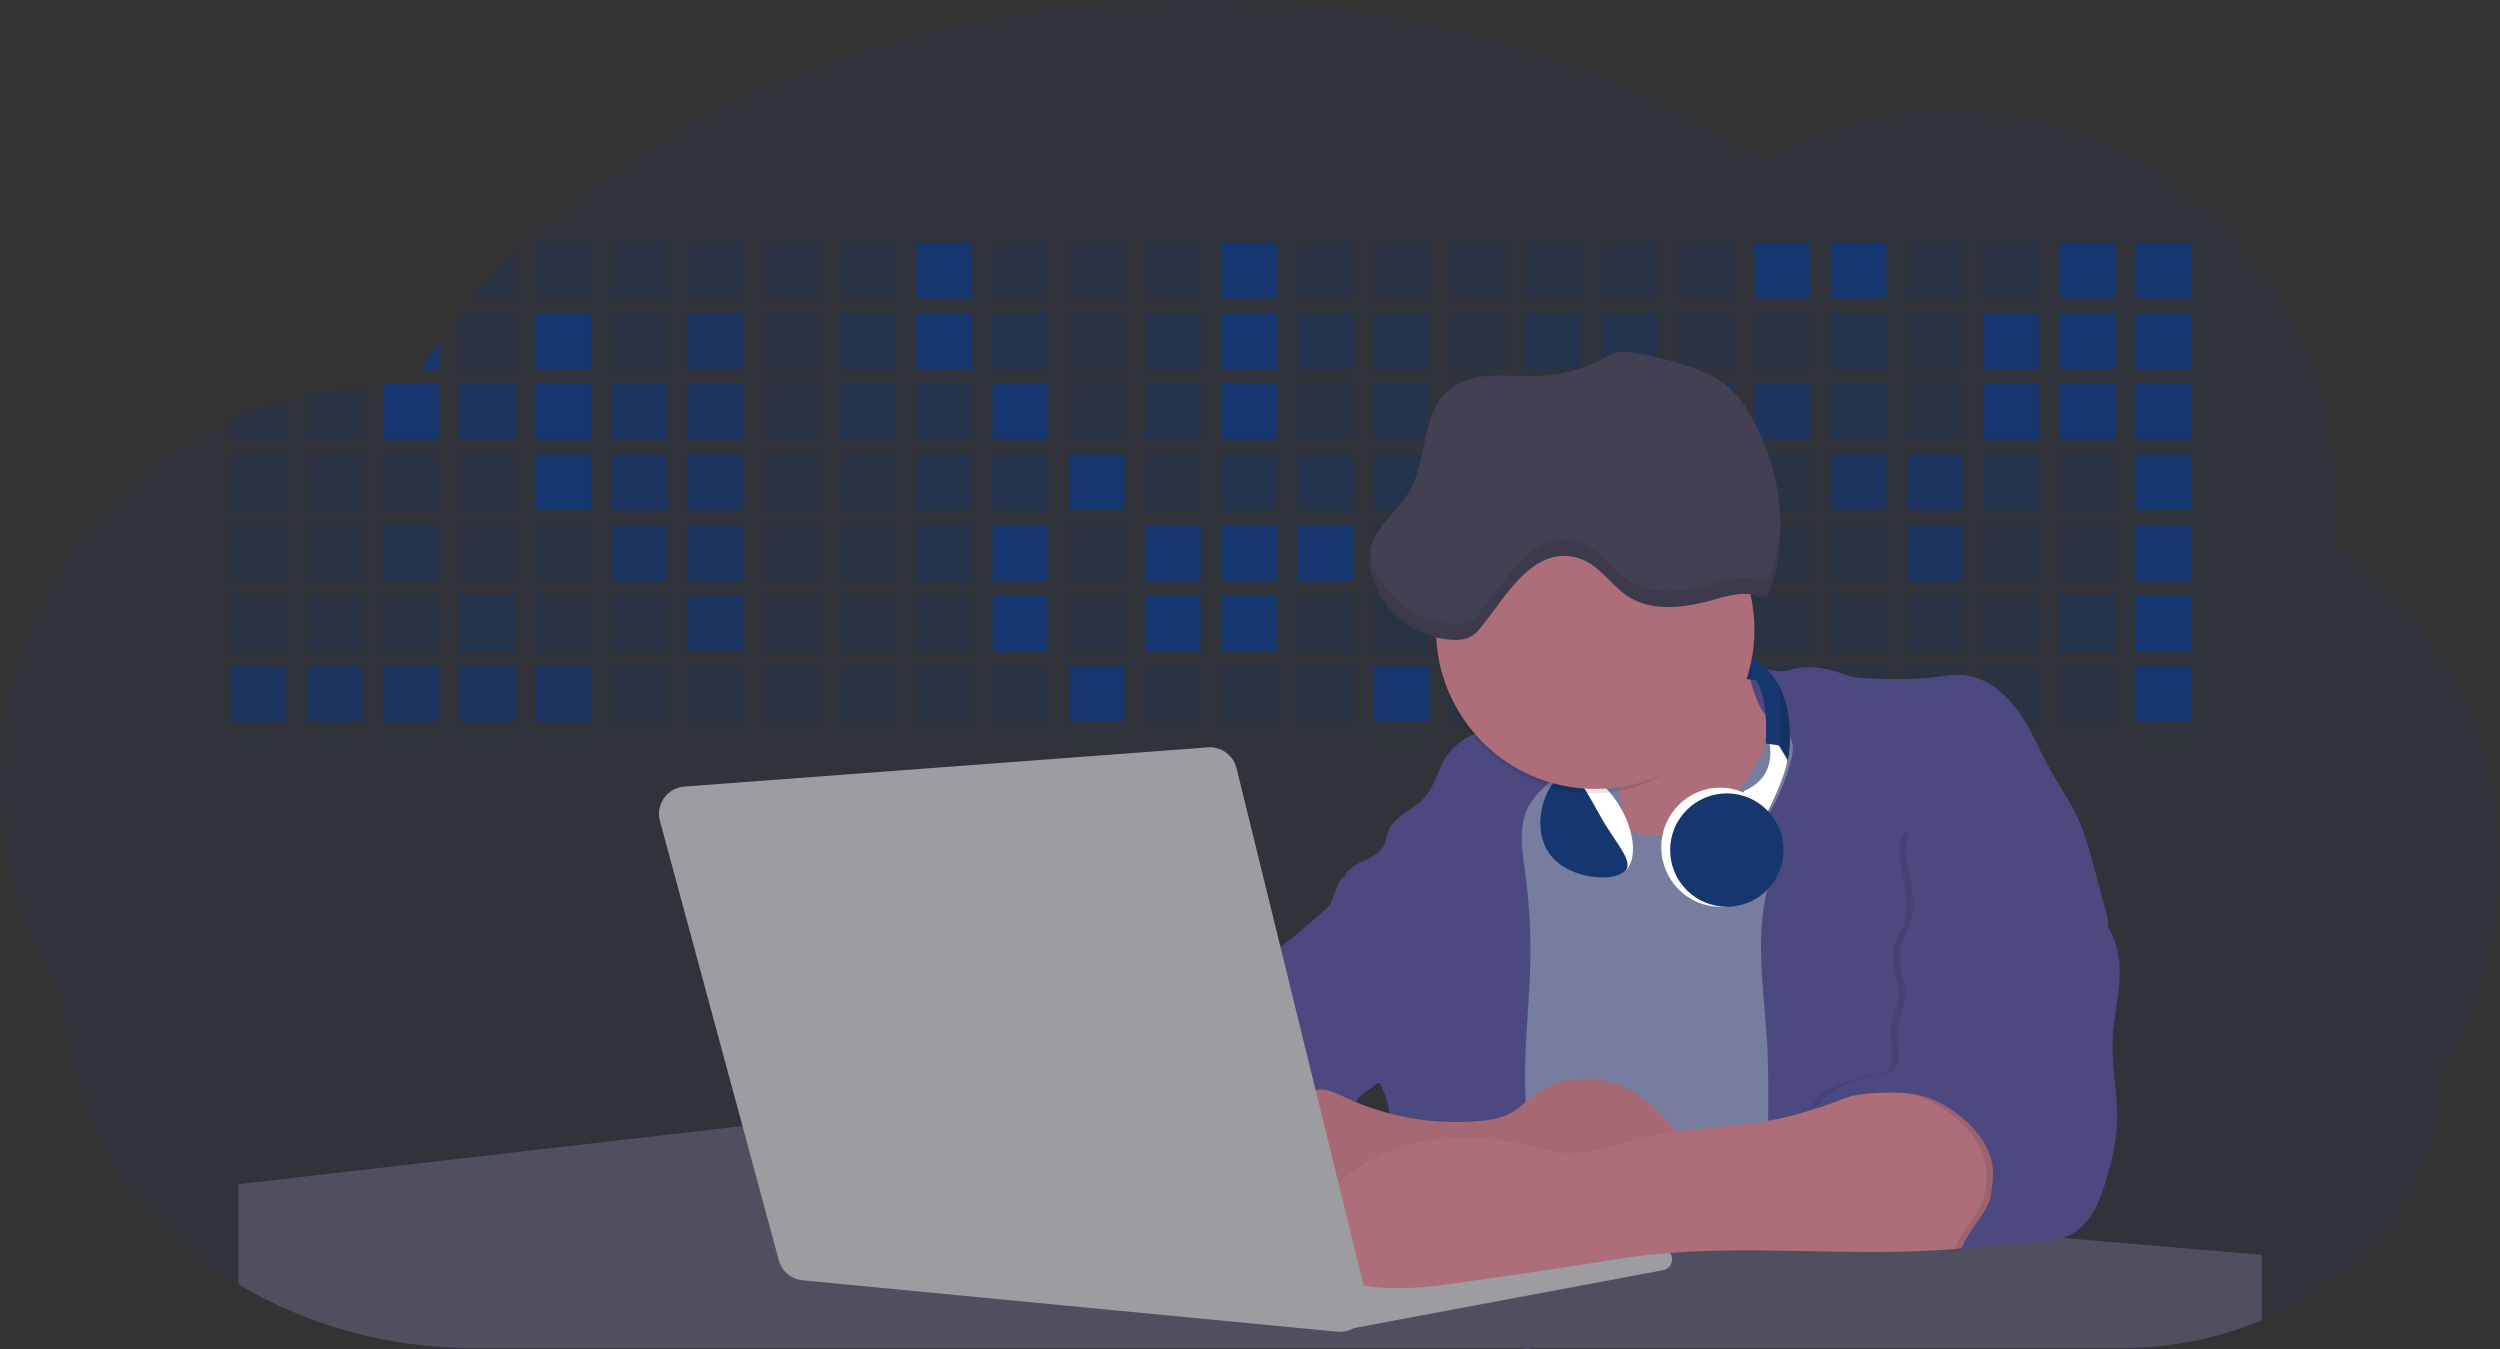 <svg id="aa7bae02-e79e-4d6b-a496-aba15f39787c" data-name="Layer 1" xmlns="http://www.w3.org/2000/svg" width="1144" height="617.32" viewBox="0 0 1144 617.32"><rect x="0" y="0" width="1144" height="617.32" fill="#333333" stroke="none"/><title>developer activity</title><path d="M1172,537.57a181.92,181.92,0,0,1-6.85,49.6,180.06,180.06,0,0,1-19.27,44.28c0,50.1-33.82,93.4-82.91,114a167.3,167.3,0,0,1-64.73,12.8H245.17c-40.25,0-77.55-10.86-108.14-29.36A185.76,185.76,0,0,1,112.2,711c-34-29.22-55.08-69.6-55.08-114.2A180.5,180.5,0,0,1,28,498.08c0-73.36,43.39-136.44,105.55-164.29a174.52,174.52,0,0,1,25.51-9.12q4.63-1.26,9.36-2.26a175.39,175.39,0,0,1,25.51-3.5q4.65-.29,9.35-.33H205c3.46,0,6.89.12,10.3.32l1.12-1.9q2.06-3.44,4.22-6.81,3.9-6.14,8.18-12.1,4.48-6.29,9.35-12.38l.83-1q2.76-3.44,5.64-6.8,9-10.49,19-20.35c72.11-70.68,185.08-116.18,312.08-116.18,98.82,0,189.15,27.55,258.34,73.07A174.18,174.18,0,0,1,920,191.86c97.74,0,177,80.37,177,179.51a184.9,184.9,0,0,1-1,18.78A180,180,0,0,1,1172,537.57Z" transform="translate(-28 -141.34)" fill="#15366f" opacity="0.1"/><path d="M263.66,257.52v20.35h-19Q253.59,267.39,263.66,257.52Z" transform="translate(-28 -141.34)" fill="#15366f" opacity="0.2"/><rect x="245.02" y="111.02" width="25.51" height="25.51" fill="#15366f" opacity="0.2"/><rect x="279.88" y="111.02" width="25.51" height="25.51" fill="#15366f" opacity="0.2"/><rect x="314.75" y="111.02" width="25.51" height="25.51" fill="#15366f" opacity="0.2"/><rect x="349.61" y="111.02" width="25.51" height="25.51" fill="#15366f" opacity="0.2"/><rect x="384.48" y="111.02" width="25.51" height="25.51" fill="#15366f" opacity="0.2"/><rect x="419.35" y="111.02" width="25.51" height="25.51" fill="#15366f"/><rect x="454.21" y="111.02" width="25.51" height="25.51" fill="#15366f" opacity="0.2"/><rect x="489.08" y="111.02" width="25.51" height="25.51" fill="#15366f" opacity="0.2"/><rect x="523.94" y="111.02" width="25.51" height="25.51" fill="#15366f" opacity="0.2"/><rect x="558.81" y="111.02" width="25.51" height="25.51" fill="#15366f"/><rect x="593.68" y="111.02" width="25.51" height="25.51" fill="#15366f" opacity="0.2"/><rect x="628.54" y="111.02" width="25.51" height="25.51" fill="#15366f" opacity="0.2"/><rect x="663.41" y="111.02" width="25.51" height="25.51" fill="#15366f" opacity="0.2"/><rect x="698.28" y="111.02" width="25.51" height="25.51" fill="#15366f" opacity="0.2"/><rect x="733.14" y="111.02" width="25.51" height="25.51" fill="#15366f" opacity="0.2"/><rect x="768.01" y="111.02" width="25.51" height="25.51" fill="#15366f" opacity="0.2"/><rect x="802.87" y="111.02" width="25.51" height="25.51" fill="#15366f"/><rect x="837.74" y="111.02" width="25.51" height="25.51" fill="#15366f"/><rect x="872.61" y="111.02" width="25.51" height="25.51" fill="#15366f" opacity="0.2"/><rect x="907.47" y="111.02" width="25.51" height="25.51" fill="#15366f" opacity="0.2"/><rect x="942.34" y="111.02" width="25.51" height="25.51" fill="#15366f"/><rect x="977.2" y="111.02" width="25.51" height="25.51" fill="#15366f"/><path d="M228.8,298.08v12.1h-8.18Q224.52,304,228.8,298.08Z" transform="translate(-28 -141.34)" fill="#15366f"/><rect x="210.15" y="143.33" width="25.51" height="25.51" fill="#15366f" opacity="0.2"/><rect x="245.02" y="143.33" width="25.51" height="25.51" fill="#15366f"/><rect x="279.88" y="143.33" width="25.51" height="25.51" fill="#15366f" opacity="0.2"/><rect x="314.75" y="143.33" width="25.51" height="25.51" fill="#15366f" opacity="0.7"/><rect x="349.61" y="143.33" width="25.51" height="25.51" fill="#15366f" opacity="0.2"/><rect x="384.48" y="143.33" width="25.51" height="25.51" fill="#15366f" opacity="0.4"/><rect x="419.35" y="143.33" width="25.51" height="25.51" fill="#15366f"/><rect x="454.21" y="143.33" width="25.51" height="25.51" fill="#15366f" opacity="0.4"/><rect x="489.08" y="143.33" width="25.51" height="25.51" fill="#15366f" opacity="0.2"/><rect x="523.94" y="143.33" width="25.51" height="25.51" fill="#15366f" opacity="0.4"/><rect x="558.81" y="143.33" width="25.51" height="25.51" fill="#15366f"/><rect x="593.68" y="143.33" width="25.51" height="25.51" fill="#15366f" opacity="0.4"/><rect x="628.54" y="143.33" width="25.51" height="25.51" fill="#15366f" opacity="0.4"/><rect x="663.41" y="143.33" width="25.51" height="25.51" fill="#15366f" opacity="0.2"/><rect x="698.28" y="143.33" width="25.51" height="25.51" fill="#15366f" opacity="0.4"/><rect x="733.14" y="143.33" width="25.51" height="25.51" fill="#15366f" opacity="0.4"/><rect x="768.01" y="143.33" width="25.51" height="25.51" fill="#15366f" opacity="0.2"/><rect x="802.87" y="143.33" width="25.51" height="25.51" fill="#15366f" opacity="0.2"/><rect x="837.74" y="143.33" width="25.51" height="25.51" fill="#15366f" opacity="0.4"/><rect x="872.61" y="143.33" width="25.51" height="25.51" fill="#15366f" opacity="0.2"/><rect x="907.47" y="143.33" width="25.51" height="25.51" fill="#15366f"/><rect x="942.34" y="143.33" width="25.51" height="25.51" fill="#15366f"/><rect x="977.2" y="143.33" width="25.51" height="25.51" fill="#15366f"/><path d="M159.06,324.67V342.5H133.55v-8.71A174.52,174.52,0,0,1,159.06,324.67Z" transform="translate(-28 -141.34)" fill="#15366f" opacity="0.2"/><polygon points="165.93 177.57 165.93 201.16 140.42 201.16 140.42 181.07 165.93 177.57" fill="#15366f" opacity="0.2"/><rect x="175.28" y="175.65" width="25.51" height="25.51" fill="#15366f"/><rect x="210.15" y="175.65" width="25.51" height="25.51" fill="#15366f" opacity="0.7"/><rect x="245.02" y="175.65" width="25.51" height="25.51" fill="#15366f"/><rect x="279.88" y="175.65" width="25.51" height="25.51" fill="#15366f" opacity="0.7"/><rect x="314.75" y="175.65" width="25.51" height="25.51" fill="#15366f" opacity="0.7"/><rect x="349.61" y="175.65" width="25.51" height="25.51" fill="#15366f" opacity="0.2"/><rect x="384.48" y="175.65" width="25.51" height="25.51" fill="#15366f" opacity="0.4"/><rect x="419.35" y="175.65" width="25.51" height="25.51" fill="#15366f" opacity="0.4"/><rect x="454.21" y="175.65" width="25.51" height="25.51" fill="#15366f"/><rect x="489.08" y="175.65" width="25.51" height="25.51" fill="#15366f" opacity="0.2"/><rect x="523.94" y="175.65" width="25.51" height="25.51" fill="#15366f" opacity="0.4"/><rect x="558.81" y="175.65" width="25.51" height="25.51" fill="#15366f"/><rect x="593.68" y="175.65" width="25.51" height="25.51" fill="#15366f" opacity="0.2"/><rect x="628.54" y="175.65" width="25.51" height="25.51" fill="#15366f" opacity="0.4"/><rect x="663.41" y="175.65" width="25.51" height="25.51" fill="#15366f" opacity="0.2"/><rect x="698.28" y="175.65" width="25.51" height="25.51" fill="#15366f"/><rect x="733.14" y="175.65" width="25.51" height="25.51" fill="#15366f" opacity="0.2"/><rect x="768.01" y="175.65" width="25.51" height="25.51" fill="#15366f" opacity="0.7"/><rect x="802.87" y="175.65" width="25.51" height="25.51" fill="#15366f" opacity="0.7"/><rect x="837.74" y="175.65" width="25.51" height="25.51" fill="#15366f" opacity="0.4"/><rect x="872.61" y="175.65" width="25.51" height="25.51" fill="#15366f" opacity="0.2"/><rect x="907.47" y="175.65" width="25.51" height="25.51" fill="#15366f"/><rect x="942.34" y="175.65" width="25.51" height="25.51" fill="#15366f"/><rect x="977.2" y="175.65" width="25.51" height="25.51" fill="#15366f"/><rect x="105.55" y="207.96" width="25.51" height="25.51" fill="#15366f" opacity="0.2"/><rect x="140.42" y="207.96" width="25.51" height="25.51" fill="#15366f" opacity="0.2"/><rect x="175.28" y="207.96" width="25.51" height="25.51" fill="#15366f" opacity="0.2"/><rect x="210.15" y="207.96" width="25.51" height="25.51" fill="#15366f" opacity="0.2"/><rect x="245.02" y="207.96" width="25.51" height="25.51" fill="#15366f"/><rect x="279.88" y="207.96" width="25.51" height="25.51" fill="#15366f" opacity="0.7"/><rect x="314.75" y="207.96" width="25.51" height="25.51" fill="#15366f" opacity="0.7"/><rect x="349.61" y="207.96" width="25.51" height="25.51" fill="#15366f" opacity="0.2"/><rect x="384.48" y="207.96" width="25.51" height="25.51" fill="#15366f" opacity="0.2"/><rect x="419.35" y="207.96" width="25.51" height="25.51" fill="#15366f" opacity="0.4"/><rect x="454.21" y="207.96" width="25.51" height="25.51" fill="#15366f" opacity="0.4"/><rect x="489.08" y="207.96" width="25.51" height="25.51" fill="#15366f"/><rect x="523.94" y="207.96" width="25.51" height="25.51" fill="#15366f" opacity="0.2"/><rect x="558.81" y="207.96" width="25.51" height="25.51" fill="#15366f" opacity="0.4"/><rect x="593.68" y="207.96" width="25.51" height="25.51" fill="#15366f" opacity="0.4"/><rect x="628.54" y="207.96" width="25.51" height="25.51" fill="#15366f" opacity="0.4"/><rect x="663.41" y="207.96" width="25.51" height="25.51" fill="#15366f" opacity="0.4"/><rect x="698.28" y="207.96" width="25.51" height="25.51" fill="#15366f" opacity="0.2"/><rect x="733.14" y="207.96" width="25.51" height="25.51" fill="#15366f" opacity="0.2"/><rect x="768.01" y="207.96" width="25.51" height="25.51" fill="#15366f" opacity="0.2"/><rect x="802.87" y="207.96" width="25.51" height="25.51" fill="#15366f" opacity="0.2"/><rect x="837.74" y="207.96" width="25.51" height="25.51" fill="#15366f" opacity="0.7"/><rect x="872.61" y="207.96" width="25.51" height="25.51" fill="#15366f" opacity="0.7"/><rect x="907.47" y="207.96" width="25.51" height="25.51" fill="#15366f" opacity="0.4"/><rect x="942.34" y="207.96" width="25.51" height="25.51" fill="#15366f" opacity="0.2"/><rect x="977.2" y="207.96" width="25.51" height="25.51" fill="#15366f"/><rect x="105.55" y="240.28" width="25.51" height="25.51" fill="#15366f" opacity="0.2"/><rect x="140.42" y="240.28" width="25.51" height="25.51" fill="#15366f" opacity="0.2"/><rect x="175.28" y="240.28" width="25.51" height="25.51" fill="#15366f" opacity="0.4"/><rect x="210.15" y="240.28" width="25.51" height="25.51" fill="#15366f" opacity="0.2"/><rect x="245.02" y="240.28" width="25.51" height="25.51" fill="#15366f" opacity="0.2"/><rect x="279.88" y="240.28" width="25.51" height="25.51" fill="#15366f" opacity="0.7"/><rect x="314.75" y="240.28" width="25.51" height="25.51" fill="#15366f" opacity="0.7"/><rect x="349.61" y="240.28" width="25.51" height="25.51" fill="#15366f" opacity="0.2"/><rect x="384.48" y="240.28" width="25.51" height="25.51" fill="#15366f" opacity="0.2"/><rect x="419.35" y="240.28" width="25.51" height="25.51" fill="#15366f" opacity="0.4"/><rect x="454.21" y="240.28" width="25.51" height="25.51" fill="#15366f"/><rect x="489.08" y="240.28" width="25.51" height="25.51" fill="#15366f" opacity="0.2"/><rect x="523.94" y="240.28" width="25.51" height="25.51" fill="#15366f"/><rect x="558.81" y="240.28" width="25.51" height="25.51" fill="#15366f"/><rect x="593.68" y="240.28" width="25.51" height="25.51" fill="#15366f"/><rect x="628.54" y="240.28" width="25.51" height="25.51" fill="#15366f" opacity="0.2"/><rect x="663.41" y="240.28" width="25.51" height="25.51" fill="#15366f"/><rect x="698.28" y="240.28" width="25.51" height="25.51" fill="#15366f" opacity="0.2"/><rect x="733.14" y="240.28" width="25.51" height="25.51" fill="#15366f" opacity="0.2"/><rect x="768.01" y="240.28" width="25.51" height="25.51" fill="#15366f" opacity="0.2"/><rect x="802.87" y="240.28" width="25.51" height="25.51" fill="#15366f" opacity="0.2"/><rect x="837.74" y="240.28" width="25.51" height="25.51" fill="#15366f" opacity="0.2"/><rect x="872.61" y="240.28" width="25.51" height="25.51" fill="#15366f" opacity="0.7"/><rect x="907.47" y="240.28" width="25.51" height="25.51" fill="#15366f" opacity="0.2"/><rect x="942.34" y="240.28" width="25.51" height="25.51" fill="#15366f" opacity="0.2"/><rect x="977.2" y="240.28" width="25.51" height="25.51" fill="#15366f"/><rect x="105.55" y="272.59" width="25.51" height="25.51" fill="#15366f" opacity="0.2"/><rect x="140.42" y="272.59" width="25.51" height="25.51" fill="#15366f" opacity="0.2"/><rect x="175.28" y="272.59" width="25.51" height="25.51" fill="#15366f" opacity="0.2"/><rect x="210.15" y="272.59" width="25.51" height="25.51" fill="#15366f" opacity="0.4"/><rect x="245.02" y="272.59" width="25.51" height="25.51" fill="#15366f" opacity="0.2"/><rect x="279.88" y="272.59" width="25.51" height="25.51" fill="#15366f" opacity="0.2"/><rect x="314.75" y="272.59" width="25.51" height="25.51" fill="#15366f" opacity="0.7"/><rect x="349.61" y="272.59" width="25.51" height="25.51" fill="#15366f" opacity="0.2"/><rect x="384.48" y="272.59" width="25.51" height="25.51" fill="#15366f" opacity="0.2"/><rect x="419.35" y="272.59" width="25.51" height="25.51" fill="#15366f" opacity="0.2"/><rect x="454.21" y="272.59" width="25.51" height="25.51" fill="#15366f"/><rect x="489.08" y="272.59" width="25.51" height="25.51" fill="#15366f" opacity="0.2"/><rect x="523.94" y="272.59" width="25.51" height="25.51" fill="#15366f"/><rect x="558.81" y="272.59" width="25.51" height="25.51" fill="#15366f"/><rect x="593.68" y="272.59" width="25.51" height="25.51" fill="#15366f" opacity="0.2"/><rect x="628.54" y="272.59" width="25.51" height="25.51" fill="#15366f" opacity="0.2"/><rect x="663.41" y="272.59" width="25.51" height="25.51" fill="#15366f" opacity="0.2"/><rect x="698.28" y="272.59" width="25.51" height="25.51" fill="#15366f" opacity="0.2"/><rect x="733.14" y="272.59" width="25.51" height="25.51" fill="#15366f" opacity="0.2"/><rect x="768.01" y="272.59" width="25.51" height="25.51" fill="#15366f" opacity="0.2"/><rect x="802.87" y="272.59" width="25.51" height="25.51" fill="#15366f" opacity="0.2"/><rect x="837.74" y="272.59" width="25.51" height="25.51" fill="#15366f" opacity="0.2"/><rect x="872.61" y="272.59" width="25.51" height="25.51" fill="#15366f" opacity="0.2"/><rect x="907.47" y="272.59" width="25.51" height="25.51" fill="#15366f" opacity="0.2"/><rect x="942.34" y="272.59" width="25.51" height="25.51" fill="#15366f" opacity="0.4"/><rect x="977.2" y="272.59" width="25.51" height="25.51" fill="#15366f"/><rect x="105.55" y="304.91" width="25.51" height="25.51" fill="#15366f" opacity="0.7"/><rect x="140.42" y="304.91" width="25.51" height="25.51" fill="#15366f" opacity="0.7"/><rect x="175.28" y="304.91" width="25.51" height="25.51" fill="#15366f" opacity="0.7"/><rect x="210.15" y="304.91" width="25.51" height="25.51" fill="#15366f" opacity="0.7"/><rect x="245.02" y="304.91" width="25.51" height="25.51" fill="#15366f" opacity="0.7"/><rect x="279.88" y="304.91" width="25.51" height="25.51" fill="#15366f" opacity="0.2"/><rect x="314.75" y="304.91" width="25.51" height="25.51" fill="#15366f" opacity="0.2"/><rect x="349.61" y="304.91" width="25.51" height="25.51" fill="#15366f" opacity="0.2"/><rect x="384.48" y="304.91" width="25.51" height="25.51" fill="#15366f" opacity="0.2"/><rect x="419.35" y="304.91" width="25.51" height="25.51" fill="#15366f" opacity="0.2"/><rect x="454.21" y="304.91" width="25.51" height="25.51" fill="#15366f" opacity="0.2"/><rect x="489.08" y="304.91" width="25.51" height="25.51" fill="#15366f"/><rect x="523.94" y="304.91" width="25.51" height="25.51" fill="#15366f" opacity="0.2"/><rect x="558.81" y="304.91" width="25.51" height="25.51" fill="#15366f" opacity="0.2"/><rect x="593.68" y="304.91" width="25.51" height="25.51" fill="#15366f" opacity="0.2"/><rect x="628.54" y="304.91" width="25.51" height="25.51" fill="#15366f"/><rect x="663.41" y="304.91" width="25.51" height="25.51" fill="#15366f" opacity="0.2"/><rect x="698.28" y="304.91" width="25.51" height="25.51" fill="#15366f" opacity="0.2"/><rect x="733.14" y="304.91" width="25.51" height="25.51" fill="#15366f" opacity="0.2"/><rect x="768.01" y="304.91" width="25.51" height="25.51" fill="#15366f" opacity="0.2"/><rect x="802.87" y="304.91" width="25.51" height="25.51" fill="#15366f" opacity="0.2"/><rect x="837.74" y="304.91" width="25.51" height="25.51" fill="#15366f" opacity="0.2"/><rect x="872.61" y="304.91" width="25.51" height="25.51" fill="#15366f" opacity="0.2"/><rect x="907.47" y="304.91" width="25.51" height="25.51" fill="#15366f" opacity="0.2"/><rect x="942.34" y="304.91" width="25.51" height="25.51" fill="#15366f" opacity="0.2"/><rect x="977.2" y="304.91" width="25.51" height="25.51" fill="#15366f"/><circle cx="734.52" cy="363.89" r="34.87" fill="#767d9f"/><path d="M760.71,460.87q5.22,22.78,8.86,45.9c.73,4.58,1.38,9.41-.28,13.74-1.39,3.61-4.22,6.43-6.44,9.59s-3.9,7.21-2.55,10.83,5.29,5.6,9.05,6.62c10.76,2.9,22.23.79,32.94-2.35a53.29,53.29,0,0,0,13.81-5.72c4.54-2.88,8.26-6.88,11.68-11,15.61-18.93,25.83-41.65,35.45-64.23a39.12,39.12,0,0,1-33.11-13.34c-3.94-4.63-6.83-11.08-4.61-16.74-6.51,3.57-14.24,3.81-21.25,6.25a75.49,75.49,0,0,0-12.5,6.15q-7.18,4.15-14.28,8.46C772.07,458.29,767,461.19,760.71,460.87Z" transform="translate(-28 -141.34)" fill="#ae6e79"/><path d="M833.64,487.05c-6.11,11.89-14.06,23.32-25.41,30.4s-26.63,9-38,2c-5.6-3.42-9.84-8.62-14.73-13s-11-8.13-17.57-7.56c-7.24.63-12.91,6.28-17.76,11.69-7.36,8.22-14.47,16.79-19.68,26.52-10,18.7-12.37,40.56-11.93,61.76s3.51,42.29,3.58,63.49c.1,26.08-4.32,51.95-8.79,77.64,41.1-5.06,82.25,6,123.44,10.19,26.36,2.71,52.92,2.65,79.42,2.58,4.66,0,9.62-.12,13.5-2.7a18.2,18.2,0,0,0,5.59-6.64c3.66-6.75,5.13-14.45,6.15-22.06,2.59-19.22,2.67-38.68,2.74-58.08.18-47,.35-94.17-5.62-140.8-1.47-11.47-3.35-23-7.75-33.73s-11.58-20.6-21.62-26.35c-6.45-3.7-21.4-10.14-29-6.41C841.67,460.15,837.73,479.09,833.64,487.05Z" transform="translate(-28 -141.34)" fill="#767d9f"/><path d="M836.68,619.77c-1.55-29-7.86-59.95,5.57-85.69,3.3-6.32-8.54-14.21-4.88-20.33a92.08,92.08,0,0,0,10.06-23.93c.76-2.89,1.37-5.95.65-8.85-1.33-5.29-6.56-8.44-11-11.66-4.9-3.56-7.42-14.41-9-20.28s12.57,1.2,18.26-.89c7.9-2.89,17.94-1.07,25.82,1.86,4.4,1.62,9.18,1.76,13.87,1.88,9.11.24,18.25.47,27.29-.65,4.06-.51,8.13-1.28,12.21-1.05,10.41.59,19.46,7.71,25.62,16.13s10.08,18.23,15.13,27.35c4.21,7.6,9.23,14.78,12.82,22.69,3.18,7,5.19,14.52,7.18,22l5.13,19.19a25.58,25.58,0,0,1,1.26,8.51c-.26,3.07-1.62,5.93-3,8.66A164.12,164.12,0,0,1,971,603.2c-10.79,13.23-23.89,25.16-30.3,41-2.5,6.17-3.89,12.73-5.16,19.27a707.94,707.94,0,0,0-10.9,79.15,174.2,174.2,0,0,0-36.52-12.21,177.61,177.61,0,0,0-19-3c-5.59-.58-12.8.52-18.12-1-8.9-2.53-9.88-17.58-11.23-25.46-2.16-12.55-2.59-25.32-2.67-38C837,648.53,837.45,634.14,836.68,619.77Z" transform="translate(-28 -141.34)" fill="#4c4981"/><path d="M641.23,565.54c4.21,24,8.85,48.07,18,70.62-.23.22-.46.42-.69.62-.81.69-1.65,1.34-2.53,2-2.05,1.44-4.3,2.66-6,4.54a8,8,0,0,0-1.5,2.45,5.48,5.48,0,0,0,0,4.47c-4.77,2.11-10.31,1.46-15.66,1.26-4.61-.17-9.08,0-12.78,2.53-5.14,3.54-6.69,10.34-7.52,16.52q-.46,3.38-.79,6.77-.32,3.15-.52,6.32a188.61,188.61,0,0,0-.19,21q.08,1.92.21,3.84c-16.34-.39-31.23-8.91-45.32-17.19-3.22-1.89-6.54-3.88-8.63-7A15.8,15.8,0,0,1,555,674c0-.51.09-1,.16-1.52a41.58,41.58,0,0,1,2.29-8.68,107.2,107.2,0,0,1,19.19-32.65c3.58-4.18,7.61-8.27,9.28-13.52.73-2.29,1-4.72,1.74-7,3.32-9.88,15.3-14.55,19.4-24.14,1-2.29,1.46-4.8,2.7-7a17.63,17.63,0,0,1,4.25-4.75c.73-.61,1.49-1.2,2.24-1.79q10.54-8.26,20.31-17.45,1.82-1.71,3.6-3.46A59.48,59.48,0,0,0,641.23,565.54Z" transform="translate(-28 -141.34)" fill="#4c4981"/><path d="M742,494.56c-1.44,1.52-3,2.95-4.53,4.37l-.41.37-1.62,1.5a39,39,0,0,0-7.55,8.79l-.17.28c-5.1,9.13-3.21,20.37-1.79,30.74a261.55,261.55,0,0,1,2.37,39c-.26,18-2.38,35.88-2.42,53.86,0,4.08.09,8.15.27,12.23.29,6.63.79,13.25,1.39,19.87.65,7.26,1.43,14.51,2.16,21.76.58,5.61,1.13,11.21,1.59,16.81.23,2.9.45,5.79.63,8.69.21,3.4.38,6.81.48,10.21h0c.07,2.16.11,4.31.11,6.47,0,1.23,0,2.45,0,3.67q0,3.51-.19,7-.2,4.49-.61,9c-.31,3.27-.86,6.84-3.16,9.14-.14.14-.29.27-.44.4l-3.24-.4a332.72,332.72,0,0,0-67.3-1.2c.49-3.38.94-6.75,1.38-10.14.2-1.6.4-3.21.59-4.82q.33-2.76.63-5.52c.23-2,.44-4,.64-6q.78-7.73,1.37-15.47.87-11.29,1.32-22.62.22-5.41.34-10.83.17-6.72.16-13.45,0-6.54-.11-13.1c0-1.44-.06-2.88-.18-4.31a27.35,27.35,0,0,0-.53-3.83,49.87,49.87,0,0,0-3-8.48c-.22-.52-.43-1-.64-1.55-.12-.27-.23-.55-.34-.82,5.76-5.13,9.86-12,13.8-18.76,6.39-10.89,12.93-22.26,14-34.84s-5.18-26.71-17.2-30.55c-3.27-1-6.73-1.28-10.1-1.87-3.18-.56-9.81-1.83-13.49-4.11q-3,3.08-6,6.05a22.15,22.15,0,0,1,2.17-8.71l1.42.07a2.71,2.71,0,0,1-.16-1c0-1.07.74-2.28,2.32-3.62,4.71-4,12.12-4.89,15.09-10.3,1.24-2.25,1.45-4.93,2.45-7.29,2.87-6.73,11.11-9.21,16.07-14.59s6.2-13,10.21-19a28.62,28.62,0,0,1,12-10c.4-.19.81-.38,1.22-.55,8.3-3.55,18.16-4.36,26.76-4.34,3.34,0,12,.1,16.24,1.79a5.32,5.32,0,0,1,1.85,1.13C752.37,480.61,745.34,491,742,494.56Z" transform="translate(-28 -141.34)" fill="#4c4981"/><path d="M642.72,542.69a60.88,60.88,0,0,1,46.74,4.87c7.2,4,13.66,9.58,17.62,16.78,5.95,10.8,5.69,23.82,5.27,36.15-.21,6.17-.48,12.56-3.2,18.1C706,625,700.06,629.4,694,633a42.24,42.24,0,0,1-12.32,5.33c-6.72,1.46-13.7.22-20.47-1-7.36-1.36-15.26-3-20.37-8.48-3-3.18-4.64-7.31-6.26-11.35q-3.49-8.75-7-17.48c-4.05-10.11-5.42-18.52-.07-28.37,2.43-4.49,5.4-8.69,7.8-13.21C636.51,556.14,640.81,543.28,642.72,542.69Z" transform="translate(-28 -141.34)" fill="#4c4981"/><path d="M1063,715.56v29.9a167.3,167.3,0,0,1-64.73,12.8H728.58c-.14.14-.29.27-.44.4l-3.24-.4H245.17c-40.25,0-77.55-10.86-108.14-29.36V683.25l230.72-26.63.18,0L502.29,668l34.77,3,18.06,1.53,37.38,3.17,19.23,1.63,28,2.38,3.94.33,20.18,1.71L691.23,684l38.5,3.26,64.18,5.45,45.15,3.83,74.14,6.29,14.1,1.19,1.52.13,1.32.11,18.62,1.58,20.44,1.74,2.37.2Z" transform="translate(-28 -141.34)" fill="#504f60"/><polygon points="764 573.12 474.86 523.77 463.65 580.46 596.19 596.33 637 601.44 749.26 579.33 764 573.12" fill="#9c9ca1"/><path d="M642.33,739.94l144.86-27.23a5,5,0,0,1,5.94,4.93h0a5,5,0,0,1-4.09,4.93L647.57,749.06Z" transform="translate(-28 -141.34)" fill="#9c9ca1"/><path d="M705.17,654.31c4.51-.42,9.08-1.13,13.14-3.13,5-2.49,8.89-6.78,13.52-9.94,10.18-7,23.8-7.94,35.47-3.92s21.41,12.63,28.23,22.91c4.53,6.85,7.93,15.59,4.73,23.15a30.51,30.51,0,0,1-4.12,6.44l-8.34,10.9a29,29,0,0,1-5.66,6.09c-3.12,2.27-7,3.2-10.82,3.76-10.15,1.48-20.48.64-30.71,1.32-17.57,1.17-34.73,6.83-52.34,6.64-10.12-.11-20.11-2.15-30-4.19l-43.77-9c-7.62-1.56-16.23-3.84-19.82-10.75-1.61-3.11-1.91-6.71-2.1-10.21-.52-9.64,0-20.36,6.68-27.31,6.28-6.52,16.21-8.58,23.71-13.4,9.18-5.91,12.21-4,21.89.44A120,120,0,0,0,705.17,654.31Z" transform="translate(-28 -141.34)" fill="#ae6e79"/><path d="M705.17,654.31c4.51-.42,9.08-1.13,13.14-3.13,5-2.49,8.89-6.78,13.52-9.94,10.18-7,23.8-7.94,35.47-3.92s21.41,12.63,28.23,22.91c4.53,6.85,7.93,15.59,4.73,23.15a30.51,30.51,0,0,1-4.12,6.44l-8.34,10.9a29,29,0,0,1-5.66,6.09c-3.12,2.27-7,3.2-10.82,3.76-10.15,1.48-20.48.64-30.71,1.32-17.57,1.17-34.73,6.83-52.34,6.64-10.12-.11-20.11-2.15-30-4.19l-43.77-9c-7.62-1.56-16.23-3.84-19.82-10.75-1.61-3.11-1.91-6.71-2.1-10.21-.52-9.64,0-20.36,6.68-27.31,6.28-6.52,16.21-8.58,23.71-13.4,9.18-5.91,12.21-4,21.89.44A120,120,0,0,0,705.17,654.31Z" transform="translate(-28 -141.34)" opacity="0.05"/><path d="M880.94,640.6c-12.28,4.75-24.63,9.52-37.49,12.35-21.56,4.75-44.12,4-65.51,9.43-11.3,2.88-22.53,7.52-34.14,6.58-5.19-.42-10.2-2-15.25-3.2-28.37-7-60.62-4.73-83.66,13.27-7.88,6.15-14.33,13.82-20.18,22a14.7,14.7,0,0,0,5.91,21.88A86.62,86.62,0,0,0,659,730.48c13.13,1.16,26.32-.7,39.38-2.56,19.38-2.75,38.77-5.51,58.1-8.6,6.94-1.11,13.88-2.26,20.86-3.14,50.23-6.35,101.37,1.37,151.73-3.93,5.09-.54,10.27-1.24,14.9-3.41,11.72-5.5,17.52-20,15.1-32.74s-11.76-23.33-23-29.83c-9.42-5.47-19.58-7.68-30.07-10C896.26,634,890.32,637,880.94,640.6Z" transform="translate(-28 -141.34)" fill="#ae6e79"/><path d="M988.67,564.44c5.54,7.26,6.72,17,6.12,26.09s-2.76,18.08-3.08,27.21c-.44,12.52,2.58,25,2.07,37.48-.36,8.73-2.43,17.29-4.88,25.67-2.89,9.89-7.07,20.52-16.2,25.27-12.12,6.31-37.54,2.76-50.29,7.7,1.16-7.23,12.28-17.7,13.44-24.93.8-5,1.61-10.14.75-15.15-1.1-6.39-4.85-12.06-9.3-16.78-7.08-7.51-16.32-13.16-26.47-15s-35-.33-43.12,6.08c-1-6.62,17.6-13,24.14-14.43,3.26-.73,7-.32,9.61-2.39,5-3.92,1.37-11.73,1.61-18,.19-5,3.11-9.58,3.7-14.58,1-8-4.22-16.15-2.17-24,.76-2.9,2.45-5.45,3.62-8.21,3.56-8.45,2-18.09.1-27.07-1.18-5.64-2.33-12,.81-16.81,2.91-4.49,11.17,11.5,16.46,10.76,17.47-2.45,33.28-15.4,47.39-4.8,7.19,5.4,8.13,11,11,18.71C976.77,554.6,984,558.36,988.67,564.44Z" transform="translate(-28 -141.34)" opacity="0.1"/><path d="M991.67,564.44c5.54,7.26,6.72,17,6.12,26.09s-2.76,18.08-3.08,27.21c-.44,12.52,2.58,25,2.07,37.48-.36,8.73-2.43,17.29-4.88,25.67-2.89,9.89-7.07,20.52-16.2,25.27-12.12,6.31-37.54,2.76-50.29,7.7,1.16-7.23,12.28-17.7,13.44-24.93.8-5,1.61-10.14.75-15.15-1.1-6.39-4.85-12.06-9.3-16.78-7.08-7.51-16.32-13.16-26.47-15s-35-.33-43.12,6.08c-1-6.62,17.6-13,24.14-14.43,3.26-.73,7-.32,9.61-2.39,5-3.92,1.37-11.73,1.61-18,.19-5,3.11-9.58,3.7-14.58,1-8-4.22-16.15-2.17-24,.76-2.9,2.45-5.45,3.62-8.21,3.56-8.45,2-18.09.1-27.07-1.18-5.64-2.33-12,.81-16.81,2.91-4.49,8.6-6.19,13.89-6.94a68.42,68.42,0,0,1,50,12.9c7.19,5.4,8.13,11,11,18.71C979.77,554.6,987,558.36,991.67,564.44Z" transform="translate(-28 -141.34)" fill="#4c4981"/><path d="M330,517.06,384.37,718a12.55,12.55,0,0,0,10.91,9.21L640,750.72a12.54,12.54,0,0,0,13.38-15.48L593.84,492.86a12.54,12.54,0,0,0-13.12-9.51L341.13,501.27A12.54,12.54,0,0,0,330,517.06Z" transform="translate(-28 -141.34)" fill="#9c9ca1"/><ellipse cx="787.11" cy="387.68" rx="26.9" ry="27.25" fill="#fff"/><path d="M837.2,479.31s5.67,16.86-11.06,23.95L824,507l10.48,10.34S847.4,493.77,846,485.4C846,485.4,844,476.9,837.2,479.31Z" transform="translate(-28 -141.34)" fill="#fff"/><circle cx="790.2" cy="388.99" r="25.94" fill="#15366f"/><path d="M846.13,489.23l-4.12-6.8-6-.85c1.28-22.39-4.53-29.06-4.53-29.06l-1.35-.13-5.88-.57-11.06-11.48v-3.26c15.54,1.85,24.13,9.23,28.77,17.88C850.16,470.14,846.13,489.23,846.13,489.23Z" transform="translate(-28 -141.34)" fill="#15366f"/><path d="M830.18,448.27v4.12l-5.88-.57-11.06-11.48S830.35,444.17,830.18,448.27Z" transform="translate(-28 -141.34)" stroke="#4c4981" stroke-miterlimit="10" opacity="0.1"/><path d="M846.13,489.23l-4.12-6.8V455C850.16,470.14,846.13,489.23,846.13,489.23Z" transform="translate(-28 -141.34)" stroke="#4c4981" stroke-miterlimit="10" opacity="0.1"/><ellipse cx="757.11" cy="518.2" rx="14.43" ry="26.32" transform="translate(-185.67 306.64) rotate(-30)" fill="#fff"/><path d="M761,516c7.27,12.59,16.19,21,9.29,25s-27,2-34.27-10.6-.67-30,6.23-34S753.72,503.38,761,516Z" transform="translate(-28 -141.34)" fill="#15366f"/><path d="M825.73,425.3c0,40.23-27.53,79-67.76,79a72.85,72.85,0,0,1,0-145.7C798.2,358.64,825.73,385.06,825.73,425.3Z" transform="translate(-28 -141.34)" opacity="0.1"/><circle cx="729.97" cy="288.15" r="72.85" fill="#ae6e79"/><path d="M751.57,397.21c8.67,3.19,13.8,12.15,21.58,17.14,11,7,25.32,5.19,37.88,1.73,7-1.91,14.32-4.24,21.21-2.12a6,6,0,0,0,3.23.46c1.5-.43,2.24-2.09,2.73-3.57,8.52-25.4,4.69-54.17-8.17-77.67-3.32-6.06-7.3-11.92-12.78-16.13-4.32-3.31-9.4-5.48-14.52-7.33a145,145,0,0,0-28.88-7.13,17.94,17.94,0,0,0-5.27-.17c-2.41.39-4.57,1.69-6.72,2.85A68.78,68.78,0,0,1,732,313.38c-14,.53-30-2.77-40.79,6.21-13,10.77-9.76,31.78-18.19,46.4-5.58,9.67-16.34,16.69-18.11,27.7a25.57,25.57,0,0,0,.63,10.07c4.12,16.94,20.52,30.06,38,30.37a14.42,14.42,0,0,0,7.76-1.59,17.55,17.55,0,0,0,4.09-3.89C716.84,415.09,729.94,389.25,751.57,397.21Z" transform="translate(-28 -141.34)" fill="#444053"/><path d="M838.2,403.48c-.49,1.48-1.23,3.14-2.73,3.57a6,6,0,0,1-3.23-.46c-6.89-2.12-14.25.21-21.2,2.12-12.57,3.46-26.92,5.31-37.88-1.73-7.79-5-12.91-14-21.59-17.14-21.63-8-34.73,17.88-46.21,31.44a17.55,17.55,0,0,1-4.09,3.89,14.42,14.42,0,0,1-7.76,1.59c-17.42-.31-33.83-13.43-38-30.37-.23-1-.43-2-.58-3,0,.09,0,.17-.05.26a25.57,25.57,0,0,0,.63,10.07c4.12,16.94,20.53,30.06,38,30.37a14.42,14.42,0,0,0,7.76-1.59,17.55,17.55,0,0,0,4.09-3.89c11.48-13.56,24.58-39.4,46.21-31.44,8.68,3.19,13.8,12.15,21.59,17.14,11,7,25.31,5.19,37.88,1.73,7-1.91,14.31-4.24,21.2-2.12a6,6,0,0,0,3.23.46c1.5-.43,2.24-2.09,2.73-3.57a90.29,90.29,0,0,0,4.48-32.26A88.8,88.8,0,0,1,838.2,403.48Z" transform="translate(-28 -141.34)" opacity="0.1"/></svg>